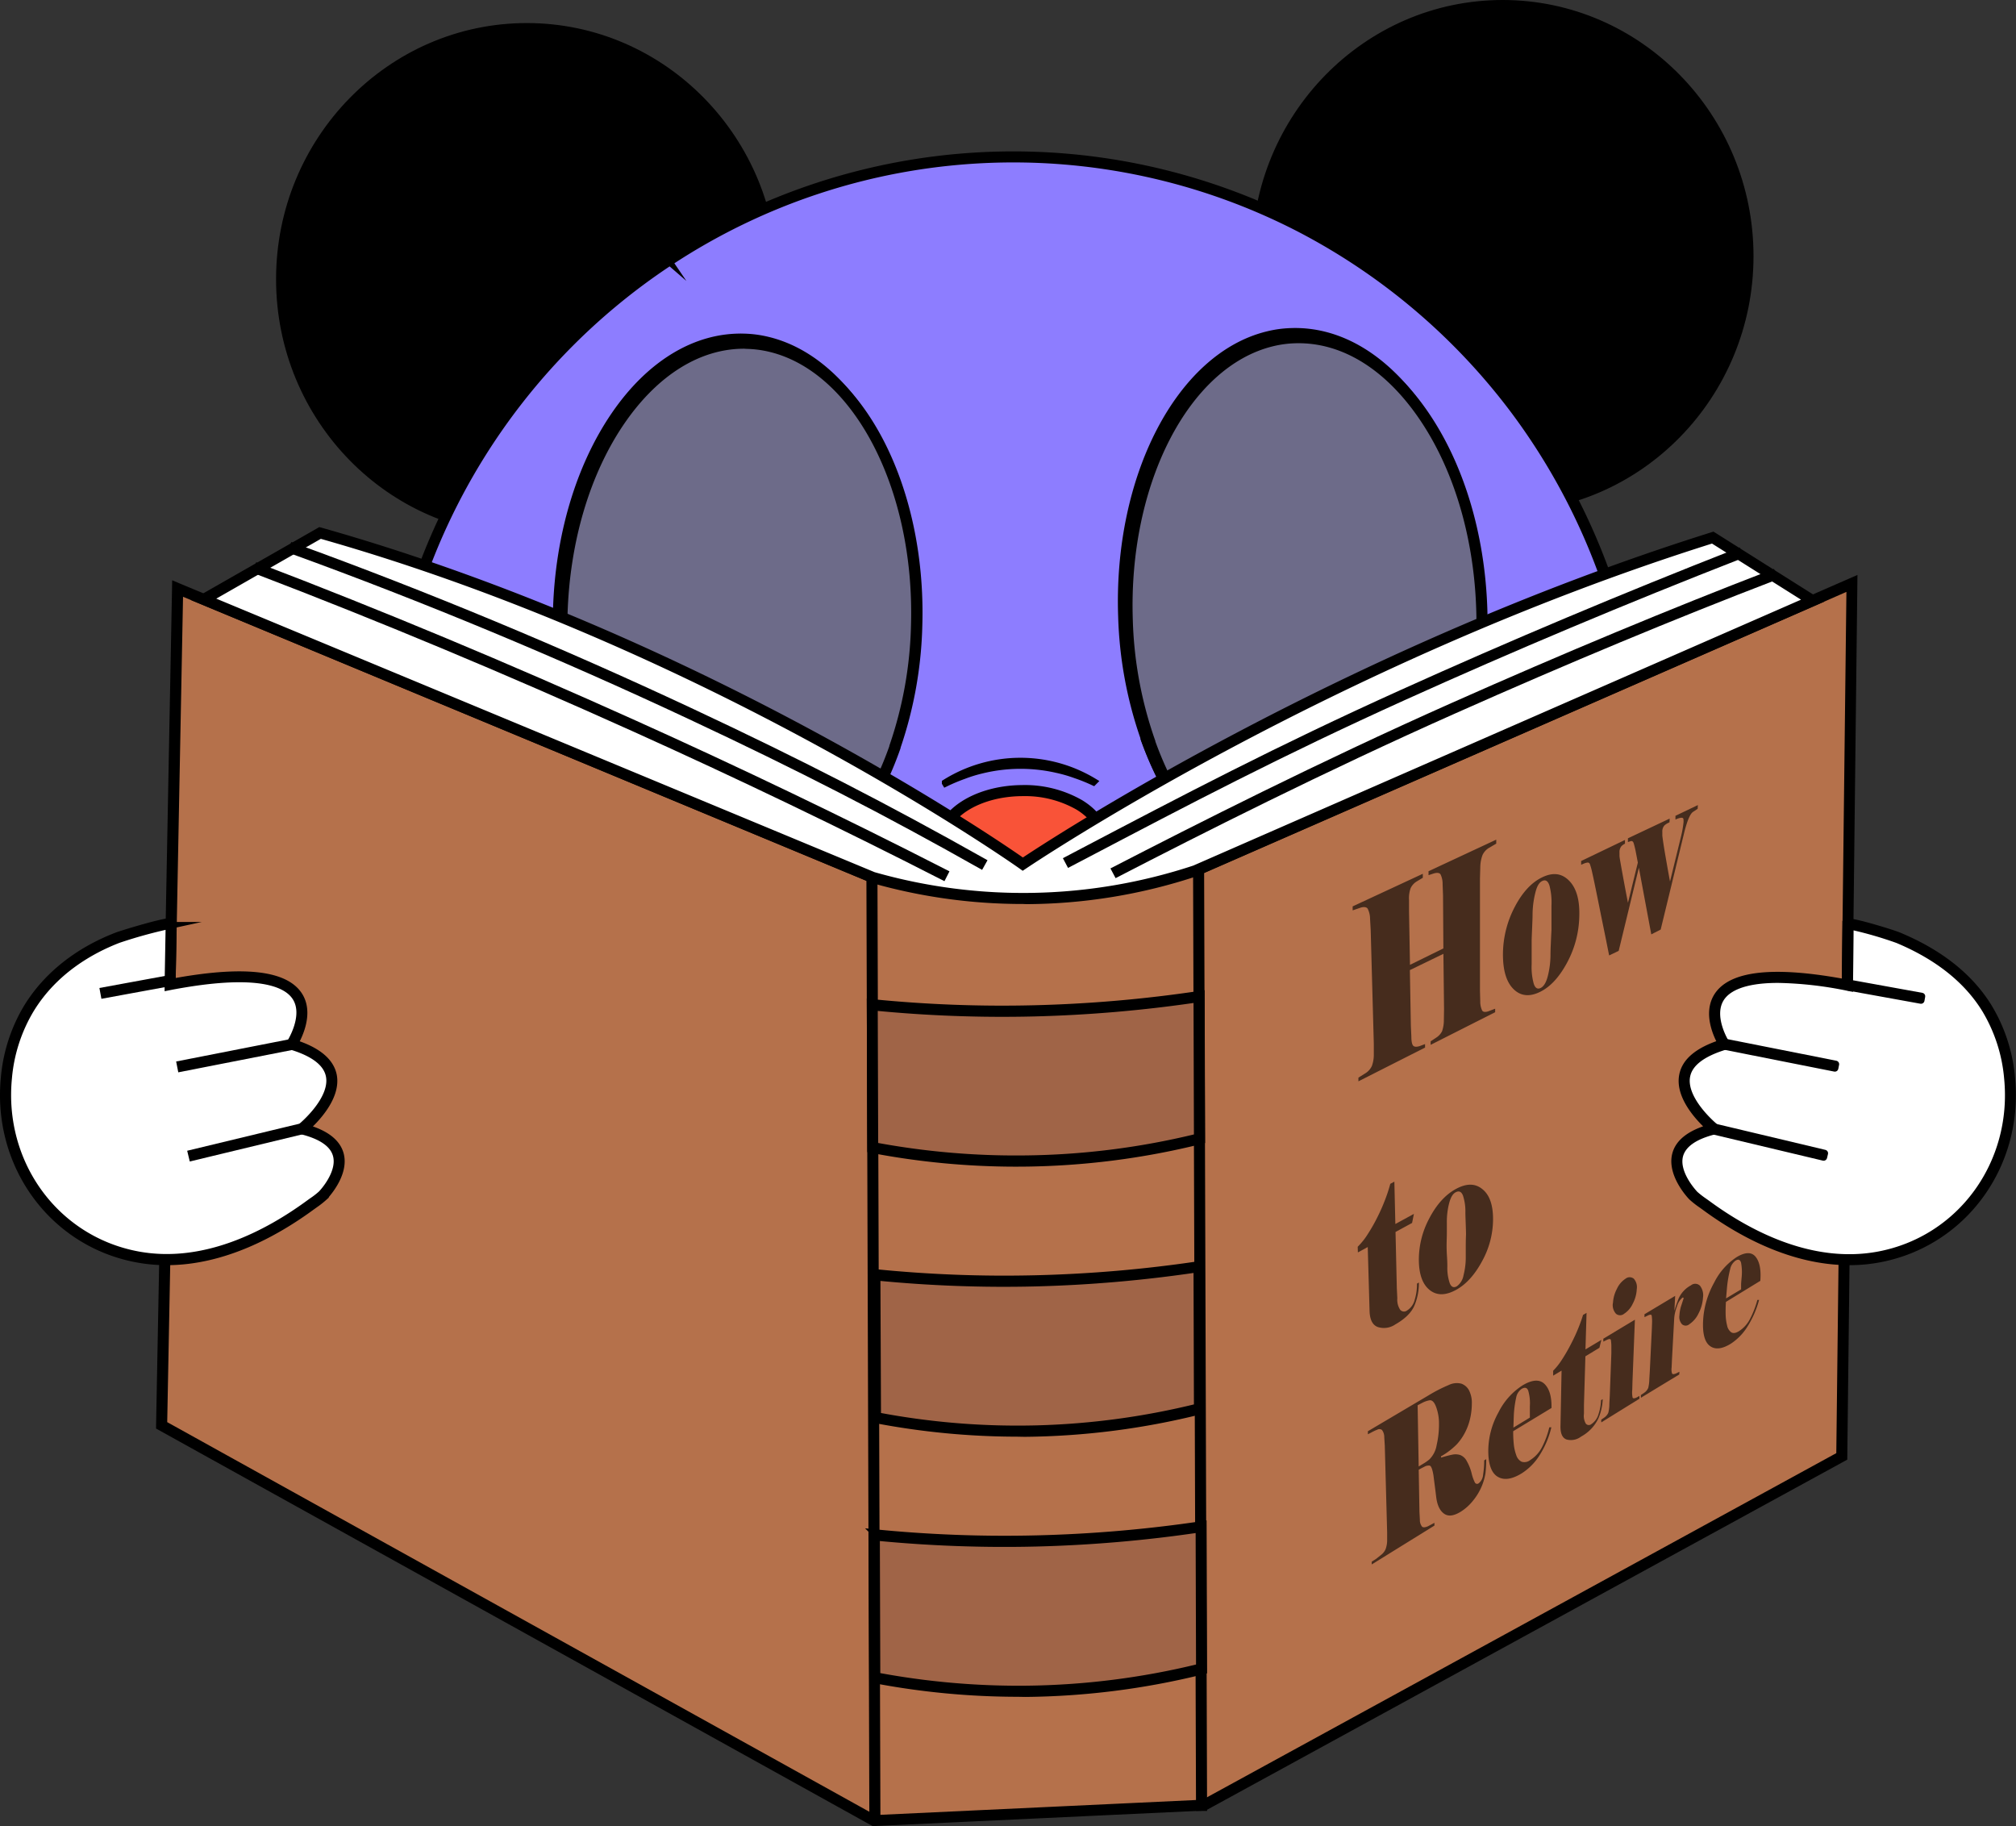 <svg xmlns="http://www.w3.org/2000/svg" viewBox="0 0 574.64 520.43"><rect x="0" y="0" width="574.64" height="520.43" fill="#333333" stroke="none"/><g id="Layer_2" data-name="Layer 2"><ellipse cx="287.64" cy="423.8" rx="125.44" ry="80.73" fill="#ffd7e1" stroke="#000" stroke-miterlimit="10" stroke-width="2"/><path d="M300.32,525.81c-69.49,0-126-36.47-126-81.3s56.53-81.3,126-81.3,126,36.47,126,81.3S369.8,525.81,300.32,525.81Zm0-161.45c-68.85,0-124.87,35.95-124.87,80.15s56,80.15,124.87,80.15,124.86-35.95,124.86-80.15S369.17,364.36,300.32,364.36Z" transform="translate(-12.68 -20.71)" stroke="#000" stroke-miterlimit="10" stroke-width="2"/><ellipse cx="428.28" cy="73" rx="69.93" ry="71.43" stroke="#000" stroke-miterlimit="10" stroke-width="2"/><path d="M441,165.71c-38.88,0-70.5-32.3-70.5-72s31.62-72,70.5-72,70.5,32.3,70.5,72S479.83,165.71,441,165.71Zm0-142.86c-38.24,0-69.35,31.79-69.35,70.86s31.11,70.86,69.35,70.86,69.35-31.79,69.35-70.86S479.2,22.85,441,22.85Z" transform="translate(-12.68 -20.71)" stroke="#000" stroke-miterlimit="10" stroke-width="2"/><ellipse cx="150.18" cy="79.57" rx="69.93" ry="71.43" stroke="#000" stroke-miterlimit="10" stroke-width="2"/><path d="M162.86,172.28c-38.87,0-70.49-32.3-70.49-72s31.62-72,70.49-72,70.5,32.3,70.5,72S201.74,172.28,162.86,172.28Zm0-142.86c-38.24,0-69.35,31.79-69.35,70.86s31.11,70.85,69.35,70.85,69.36-31.78,69.36-70.85S201.1,29.42,162.86,29.42Z" transform="translate(-12.68 -20.71)" stroke="#000" stroke-miterlimit="10" stroke-width="2"/><path d="M92.25,300.52A78.32,78.32,0,0,0,94.84,311c29.24,90,137.53,115.78,217.85,110.4,69.21-4.64,142-29.42,184.58-89.74,13.06-18.49,32-59.74,3.18-74.22-5.95-3-12.85-2.91-20-.35.28-5.27.42-10.57.27-15.94A181.14,181.14,0,0,0,383.68,85.48a178.32,178.32,0,0,0-180.39,9.44l-.24.16a181.28,181.28,0,0,0-79.63,128.17A184.2,184.2,0,0,0,122,251.56c0,.41.06.82.07,1.27a23.06,23.06,0,0,0-15.36,1.83C91,262.73,89.24,283.58,92.25,300.52Z" transform="translate(-12.68 -20.71)" fill="#8d7dff" stroke="#000" stroke-miterlimit="10" stroke-width="2"/><path d="M292.41,422.59c-38.3,0-76.75-7.08-108-20.13-45.74-19.09-76.89-50.67-90.1-91.33a79.52,79.52,0,0,1-2.61-10.51h0c-1.48-8.36-4.81-36.4,14.8-46.47a23.29,23.29,0,0,1,15-2c0-.18,0-.37,0-.55a185.85,185.85,0,0,1,1.39-28.4A181.52,181.52,0,0,1,202.73,94.6l.45.39-.32-.47.15-.1A178.92,178.92,0,0,1,384,85a181.22,181.22,0,0,1,93.89,125.27,183.87,183.87,0,0,1,3.49,30.84c.12,4.6.05,9.56-.23,15.13,7.2-2.4,14-2.18,19.6.66,7.6,3.82,12.44,9.75,14.41,17.63,4.78,19.16-8.67,45.12-17.37,57.44-50.05,70.85-137.4,86.79-185,90C306,422.37,299.2,422.59,292.41,422.59ZM116.78,252.85a21.13,21.13,0,0,0-9.77,2.32c-4.78,2.45-19.94,13-14.2,45.25h0a79.22,79.22,0,0,0,2.57,10.36c13.1,40.32,44,71.66,89.45,90.62,36.66,15.3,83.25,22.36,127.82,19.37,47.41-3.18,134.38-19,184.15-89.49,8.59-12.16,21.88-37.75,17.2-56.5-1.88-7.54-6.53-13.22-13.81-16.88-5.56-2.8-12.31-2.91-19.51-.32l-.82.29.05-.86c.31-5.89.4-11.09.27-15.89A181,181,0,0,0,443.73,137a180.53,180.53,0,0,0-60.31-51A177.72,177.72,0,0,0,203.61,95.4l-.43-.41.32.48-.17.11A180.32,180.32,0,0,0,124,223.32a183.64,183.64,0,0,0-1.38,28.23c0,.19,0,.38,0,.58s0,.45,0,.69l0,.72-.71-.15A26.43,26.43,0,0,0,116.78,252.85Z" transform="translate(-12.68 -20.71)" stroke="#000" stroke-miterlimit="10" stroke-width="2"/><path d="M347.63,328.81c-9,7.71-23.09,13.69-43.63,14.63-20.76,1-36.74-5.1-47.19-13.61-17.52-14.3-19.54-35.52-2.52-42.16,27.17-10.61,46.38,12.39,46.38,12.39s31.84-28,54.67-9.2C363.41,297.53,363,315.7,347.63,328.81Z" transform="translate(-12.68 -20.71)" fill="#ffdf00" stroke="#000" stroke-miterlimit="10" stroke-width="2"/><path d="M299.76,344.11c-17,0-32.27-4.85-43.31-13.84-10.29-8.39-15.74-19.53-14.24-29.08,1-6.47,5.23-11.46,11.87-14.06,25.14-9.81,43.78,9,46.65,12.13,3.93-3.26,33.49-26.57,55-8.84,3.4,2.81,5.38,7.61,5.42,13.17.07,9.14-4.71,18.49-13.12,25.66h0c-10.3,8.81-25.5,13.91-44,14.76C302.59,344.08,301.17,344.11,299.76,344.11Zm-31.22-58.64a38.3,38.3,0,0,0-14,2.73c-6.24,2.44-10.21,7.12-11.16,13.17-1.44,9.14,3.86,19.88,13.83,28,11.74,9.56,28.36,14.34,46.8,13.48,18.22-.83,33.18-5.84,43.28-14.48h0c8.16-6.95,12.79-16,12.73-24.78-.05-5.22-1.87-9.71-5-12.3-22.19-18.31-53.6,8.91-53.92,9.19l-.44.39-.37-.45C300.08,300.25,287.45,285.47,268.54,285.47Z" transform="translate(-12.68 -20.71)" stroke="#000" stroke-miterlimit="10" stroke-width="2"/><path d="M302.73,320.28c-16.34,0-29.06-10.16-35.27-16.32l.81-.81c6.24,6.19,19.12,16.51,35.69,16,16.84-.54,28.8-12,34.44-18.82l.88.73c-5.75,7-18,18.69-35.29,19.24C303.57,320.28,303.15,320.28,302.73,320.28Z" transform="translate(-12.68 -20.71)" stroke="#000" stroke-miterlimit="10" stroke-width="2"/><g id="eyelidR"><path d="M332.94,196.41a115.39,115.39,0,0,0,6.42,34.66v0c8.17,22.84,23.09,39,40.22,41.93a32.6,32.6,0,0,0,6.71.45c16.68-.59,31-13.73,39.55-33.55,5.7-13.33,8.78-29.6,8.16-47.12-1.53-43.51-25.42-78-53.31-77a31.16,31.16,0,0,0-6.63.92C349.47,122.69,331.53,156.35,332.94,196.41Z" transform="translate(-12.68 -20.71)" fill="#fff" stroke="#000" stroke-miterlimit="10" stroke-width="2"/><path d="M385.05,274.07a32.45,32.45,0,0,1-5.57-.47c-17-2.89-32.22-18.71-40.66-42.31l0-.13a114.89,114.89,0,0,1-6.42-34.73c-1.4-39.65,16.47-74.17,41.56-80.29a31.4,31.4,0,0,1,6.74-.93c13.69-.47,26.84,7.36,37,22.08s16.13,34.35,16.87,55.5c.61,17-2.23,33.39-8.21,47.36-8.85,20.66-23.83,33.33-40.05,33.9ZM339.94,231c8.3,23.15,23.15,38.65,39.74,41.47a31.45,31.45,0,0,0,6.59.43c15.77-.55,30.37-13,39-33.2,5.91-13.82,8.72-30,8.11-46.87-.73-20.93-6.65-40.43-16.66-54.89s-22.76-22-36.05-21.58a31.27,31.27,0,0,0-6.51.89c-24.57,6-42.06,40-40.68,79.14h0a113.87,113.87,0,0,0,6.38,34.48Z" transform="translate(-12.68 -20.71)" stroke="#000" stroke-miterlimit="10" stroke-width="2"/><path d="M339.36,231.07v0c8.17,22.84,23.09,39,40.22,41.93a32.6,32.6,0,0,0,6.71.45c16.68-.59,31-13.73,39.55-33.55-2.83-26.54-22-47-44.83-46.59C361.21,193.65,344.72,209.5,339.36,231.07Z" transform="translate(-12.68 -20.71)" stroke="#000" stroke-miterlimit="10" stroke-width="2"/><path d="M385.05,274.07a32.45,32.45,0,0,1-5.57-.47c-17-2.89-32.22-18.71-40.66-42.31l0-.26,0-.1c5.59-22.52,22.54-37.86,42.19-38.17h.6c22.72,0,41.93,20.13,44.81,47.11V240l-.06.13c-8.85,20.66-23.83,33.33-40.05,33.9Zm-45.09-43c8.3,23.12,23.14,38.59,39.72,41.41a31.49,31.49,0,0,0,6.59.43c15.73-.55,30.3-12.91,39-33.06-2.87-26.31-21.56-45.94-43.65-45.94H381C361.94,194.21,345.46,209.13,340,231.06Z" transform="translate(-12.68 -20.71)" stroke="#000" stroke-miterlimit="10" stroke-width="2"/></g><path d="M272.93,197.68a115.12,115.12,0,0,1-6.2,34.69v0c-8,22.89-22.85,39.17-40,42.18a32.61,32.61,0,0,1-6.71.49c-16.69-.49-31.14-13.53-39.76-33.31-5.78-13.28-9-29.54-8.45-47.06,1.25-43.52,24.93-78.16,52.82-77.36a31.77,31.77,0,0,1,6.63.87C255.94,124.07,274.09,157.61,272.93,197.68Z" transform="translate(-12.68 -20.71)" fill="#fff" stroke="#000" stroke-miterlimit="10" stroke-width="2"/><path d="M221.08,275.66h-1c-16.24-.47-31.29-13-40.27-33.65-6.07-13.93-9-30.29-8.51-47.3.61-21.16,6.48-40.91,16.52-55.62s23.2-22.67,36.9-22.3a31.61,31.61,0,0,1,6.75.89c25.12,6,43.2,40.36,42.05,80a115,115,0,0,1-6.2,34.78l0,.13c-8.29,23.65-23.39,39.56-40.39,42.56A33,33,0,0,1,221.08,275.66Zm2.64-157.75c-12.95,0-25.33,7.72-35,21.82-9.92,14.53-15.72,34.06-16.32,55-.5,16.85,2.41,33,8.41,46.82,8.8,20.18,23.47,32.5,39.25,32.95a31.3,31.3,0,0,0,6.58-.47c16.57-2.92,31.33-18.52,39.48-41.72l0-.13a114.21,114.21,0,0,0,6.17-34.52h0c1.13-39.13-16.57-73-41.18-78.88a31.3,31.3,0,0,0-6.52-.86Z" transform="translate(-12.68 -20.71)" stroke="#000" stroke-miterlimit="10" stroke-width="2"/><path d="M266.73,232.37v0c-8,22.89-22.85,39.17-40,42.18a32.61,32.61,0,0,1-6.71.49c-16.69-.49-31.14-13.53-39.76-33.31C183,215.23,202,194.69,224.85,194.9,244.64,195.09,261.24,210.84,266.73,232.37Z" transform="translate(-12.68 -20.71)" stroke="#000" stroke-miterlimit="10" stroke-width="2"/><path d="M221.08,275.66h-1c-16.24-.47-31.29-13-40.27-33.65l-.06-.13v-.15c2.72-27.09,21.93-47.39,44.75-47.39h.37c19.64.19,36.69,15.42,42.42,37.9l0,.27,0,.1c-8.29,23.65-23.39,39.56-40.39,42.56A33,33,0,0,1,221.08,275.66Zm-40.18-34c8.8,20.1,23.45,32.37,39.19,32.82a31.3,31.3,0,0,0,6.58-.47c16.56-2.92,31.3-18.49,39.46-41.66-5.63-21.89-22.21-36.71-41.29-36.89h-.34C202.3,195.48,183.61,215.26,180.9,241.68Z" transform="translate(-12.68 -20.71)" stroke="#000" stroke-miterlimit="10" stroke-width="2"/><path d="M281,260.6c.06,7.95,10.44,14.32,23.19,14.23s23-6.62,23-14.58S316.74,245.93,304,246,281,252.65,281,260.6Z" transform="translate(-12.68 -20.71)" fill="#f95338" stroke="#000" stroke-miterlimit="10" stroke-width="2"/><path d="M303.92,275.4a31.69,31.69,0,0,1-16.37-4.18c-4.56-2.79-7.08-6.56-7.11-10.62-.07-8.25,10.5-15.05,23.55-15.15a31.87,31.87,0,0,1,16.66,4.18c4.55,2.8,7.08,6.57,7.11,10.62s-2.44,7.86-6.95,10.72a31.85,31.85,0,0,1-16.6,4.43Zm.35-28.8H304c-12.41.09-22.46,6.37-22.41,14,0,3.64,2.36,7.06,6.57,9.64a30.51,30.51,0,0,0,15.77,4h.28a30.56,30.56,0,0,0,16-4.25c4.17-2.64,6.45-6.1,6.42-9.74s-2.36-7.07-6.56-9.65A30.58,30.58,0,0,0,304.27,246.6Z" transform="translate(-12.68 -20.71)" stroke="#000" stroke-miterlimit="10" stroke-width="2"/><path d="M324.35,243.57a49.92,49.92,0,0,0-5.13-2.06A39.78,39.78,0,0,0,314,240a46.54,46.54,0,0,0-21.47.15,40.31,40.31,0,0,0-5.22,1.61,52.45,52.45,0,0,0-5.1,2.14l-.06-.1a40.39,40.39,0,0,1,42.28-.31Z" transform="translate(-12.68 -20.71)" stroke="#000" stroke-miterlimit="10" stroke-width="2"/><g id="eyeLids1"><g id="eyelidR-2" data-name="eyelidR"><path d="M334,197.59a115,115,0,0,0,6.42,34.65v0c8.17,22.84,23.09,39,40.21,41.93a31.92,31.92,0,0,0,6.71.44c16.69-.58,31.05-13.72,39.55-33.54,5.7-13.33,8.79-29.61,8.16-47.12-1.52-43.52-25.42-78-53.3-77a31.71,31.71,0,0,0-6.63.91C350.53,123.87,332.59,157.53,334,197.59Z" transform="translate(-12.68 -20.71)" fill="#6d6b89" stroke="#000" stroke-miterlimit="10" stroke-width="2"/><path d="M386.11,275.25a32.56,32.56,0,0,1-5.58-.47c-17-2.89-32.21-18.71-40.65-42.31l0-.13a115.21,115.21,0,0,1-6.43-34.73C332,158,349.9,123.44,375,117.32a31.5,31.5,0,0,1,6.75-.93c13.69-.47,26.84,7.36,37,22.07s16.12,34.36,16.87,55.51c.6,17-2.23,33.39-8.21,47.36-8.85,20.66-23.83,33.33-40.06,33.9ZM341,232.18c8.31,23.15,23.16,38.65,39.74,41.47a31.49,31.49,0,0,0,6.59.43c15.78-.55,30.37-13,39-33.2,5.92-13.82,8.72-30,8.12-46.87-.73-20.93-6.65-40.43-16.67-54.89s-22.75-22-36-21.58a31.27,31.27,0,0,0-6.51.89c-24.58,6-42.07,40-40.69,79.14h0A113.87,113.87,0,0,0,341,232.05Z" transform="translate(-12.68 -20.71)" fill="#6d6b89" stroke="#000" stroke-miterlimit="10" stroke-width="2"/></g><path d="M274,198.86a115.43,115.43,0,0,1-6.21,34.69v0c-8,22.89-22.84,39.17-39.95,42.18a32.52,32.52,0,0,1-6.7.49c-16.69-.49-31.14-13.53-39.76-33.31-5.79-13.28-9-29.54-8.46-47.06,1.25-43.52,24.93-78.16,52.82-77.36a31.21,31.21,0,0,1,6.64.87C257,125.24,275.14,158.79,274,198.86Z" transform="translate(-12.68 -20.71)" fill="#6d6b89" stroke="#000" stroke-miterlimit="10" stroke-width="2"/><path d="M222.13,276.84h-1c-16.23-.47-31.29-13.05-40.27-33.65-6.06-13.93-9-30.29-8.5-47.3.61-21.16,6.47-40.91,16.52-55.62s23.2-22.67,36.89-22.3a32.36,32.36,0,0,1,6.76.88c25.12,6,43.2,40.37,42.05,80a115.36,115.36,0,0,1-6.2,34.78l0,.13c-8.29,23.65-23.39,39.56-40.39,42.55A32,32,0,0,1,222.13,276.84Zm2.65-157.75c-12.95,0-25.34,7.72-35,21.82-9.93,14.53-15.72,34.06-16.33,55-.49,16.85,2.42,33,8.41,46.81,8.8,20.18,23.48,32.51,39.25,33a31.4,31.4,0,0,0,6.59-.47c16.57-2.92,31.32-18.52,39.48-41.72l0-.13a113.9,113.9,0,0,0,6.17-34.52h0c1.13-39.13-16.57-73-41.17-78.88a31.48,31.48,0,0,0-6.52-.86Z" transform="translate(-12.68 -20.71)" fill="#6d6b89" stroke="#000" stroke-miterlimit="10" stroke-width="2"/></g><polygon points="524.98 415.04 343.22 514.43 249.12 518.84 46.06 406.21 50.61 167.73 248.76 250.06 340.66 248.16 527.85 166.28 524.98 415.04" fill="#b5714b" stroke="#000" stroke-miterlimit="10" stroke-width="2"/><path d="M261.67,540.13l-.15-.08L58.17,427.25v-.34l4.56-239.33.78.33,198,82.29,91.67-1.91L541.11,186.1l-2.88,250-.29.16L356.06,535.71h-.13ZM59.33,426.59,261.94,539l93.8-4.4,181.35-99.16L540,187.86,353.47,269.44h-.11l-92,1.91-.11-.05-197.37-82Z" transform="translate(-12.68 -20.71)" stroke="#000" stroke-miterlimit="10" stroke-width="2"/><path d="M70.77,191.54l190.66,79.22a156,156,0,0,0,91.92-1.89l176-77-28.5-18c-111.09,34.9-196.65,93-196.65,93s-87.8-62.59-200.31-94.38Z" transform="translate(-12.68 -20.71)" fill="#fff" stroke="#000" stroke-miterlimit="10" stroke-width="2"/><path d="M304.35,277.34a156.12,156.12,0,0,1-43.08-6L69.47,191.62,103.83,172l.24.06c107.9,30.49,194.17,90,200.16,94.24,5.95-4,90-59.47,196.47-92.91l.25-.08.23.14L530.59,192l-1,.44-176,77a155.2,155.2,0,0,1-48.3,7.94ZM72.06,191.46l189.59,78.76a155.55,155.55,0,0,0,91.52-1.89l175-76.56-27.36-17.24C391.17,209,305.4,266.86,304.54,267.44l-.33.22-.32-.23C303,266.8,215,204.61,104,173.2Z" transform="translate(-12.68 -20.71)" stroke="#000" stroke-miterlimit="10" stroke-width="2"/><path d="M292.24,267.25c-27.08-15.28-51.81-28-82.67-42.45-37.6-17.64-75.85-33.54-113.68-47.27l.4-1.07c37.85,13.73,76.13,29.65,113.77,47.3C241,238.25,265.69,251,292.8,266.25Z" transform="translate(-12.68 -20.71)" stroke="#000" stroke-miterlimit="10" stroke-width="2"/><path d="M281.45,270.49c-28.84-14.74-58.53-29-88.26-42.39-36.92-16.63-72-31.28-107.34-44.79l.41-1.07c35.33,13.51,70.46,28.17,107.4,44.81,29.75,13.4,59.46,27.67,88.31,42.42Z" transform="translate(-12.68 -20.71)" stroke="#000" stroke-miterlimit="10" stroke-width="2"/><path d="M317.53,266.71l-.53-1,3.45-1.82c30.28-15.89,56.43-29.62,91.8-45.59C443.38,204.23,475.6,190.69,508,178l.42,1.07c-32.38,12.64-64.58,26.17-95.69,40.23C377.38,235.29,351.25,249,321,264.9Z" transform="translate(-12.68 -20.71)" stroke="#000" stroke-miterlimit="10" stroke-width="2"/><path d="M331.09,269.63l-.53-1c23.17-11.95,58.36-29.8,96.3-46.67,31.86-14.17,62.45-26.9,90.9-37.83l.41,1.08c-28.43,10.91-59,23.63-90.85,37.8C389.42,239.85,354.24,257.68,331.09,269.63Z" transform="translate(-12.68 -20.71)" stroke="#000" stroke-miterlimit="10" stroke-width="2"/><rect x="354.21" y="268.59" width="1.15" height="267.19" transform="translate(-13.98 -19.56) rotate(-0.18)" stroke="#000" stroke-miterlimit="10" stroke-width="2"/><rect x="261.04" y="270.83" width="1.15" height="268.49" transform="translate(-13.93 -19.9) rotate(-0.18)" stroke="#000" stroke-miterlimit="10" stroke-width="2"/><path d="M261.53,307l.13,40.72a217.56,217.56,0,0,0,93.15-2.51l-.13-40.53a382.46,382.46,0,0,1-47.11,4.06A372.47,372.47,0,0,1,261.53,307Z" transform="translate(-12.68 -20.71)" fill="#a06447" stroke="#000" stroke-miterlimit="10" stroke-width="2"/><path d="M302.22,352.2a218.65,218.65,0,0,1-40.87-3.88l-.46-.09-.14-41.83.64.07a371.47,371.47,0,0,0,46,1.73,381.57,381.57,0,0,0,47-4.05l.66-.1.13,41.64-.43.11a217.32,217.32,0,0,1-50.38,6.39ZM262,347.28A218.35,218.35,0,0,0,304.36,351,215.72,215.72,0,0,0,354,344.8l-.12-39.41a383.91,383.91,0,0,1-46.53,4,373.8,373.8,0,0,1-45.48-1.68Z" transform="translate(-12.68 -20.71)" stroke="#000" stroke-miterlimit="10" stroke-width="2"/><path d="M261.53,458.11l.13,40.72a217.56,217.56,0,0,0,93.15-2.51l-.13-40.53a382.46,382.46,0,0,1-47.11,4.06A372.47,372.47,0,0,1,261.53,458.11Z" transform="translate(-12.68 -20.71)" fill="#a06447" stroke="#000" stroke-miterlimit="10" stroke-width="2"/><path d="M302.79,503.28a219.34,219.34,0,0,1-40.87-3.88l-.46-.09-.14-41.83.63.06a373.74,373.74,0,0,0,46,1.74,383.7,383.7,0,0,0,47-4l.66-.1.13,41.64-.43.11a217.46,217.46,0,0,1-50.38,6.39Zm-40.19-4.92a218.92,218.92,0,0,0,42.33,3.76,216.28,216.28,0,0,0,49.67-6.25l-.12-39.41a381.91,381.91,0,0,1-46.53,4,375.68,375.68,0,0,1-45.48-1.67Z" transform="translate(-12.68 -20.71)" stroke="#000" stroke-miterlimit="10" stroke-width="2"/><path d="M262.3,384l.13,40.72a214,214,0,0,0,92.38-2.51l-.13-40.53A376,376,0,0,1,308,385.72,366.38,366.38,0,0,1,262.3,384Z" transform="translate(-12.68 -20.71)" fill="#a06447" stroke="#000" stroke-miterlimit="10" stroke-width="2"/><path d="M302.65,429.15a215.91,215.91,0,0,1-40.53-3.88l-.46-.09-.13-41.83.63.06a367.44,367.44,0,0,0,45.59,1.74,377.47,377.47,0,0,0,46.65-4l.65-.1.13,41.64-.43.11a213.88,213.88,0,0,1-50,6.39Zm-39.85-4.92A213.39,213.39,0,0,0,354,421.74l-.12-39.41a377.79,377.79,0,0,1-46.14,4,369.67,369.67,0,0,1-45.11-1.67Z" transform="translate(-12.68 -20.71)" stroke="#000" stroke-miterlimit="10" stroke-width="2"/><path d="M539.43,284c0-.43,11.15,2.61,14.35,3.95,10.12,4.22,19.51,10.68,25.3,20.14a46.5,46.5,0,0,1,6.42,19.76c2.39,24.16-13,46.55-37.3,51.07-17.77,3.31-35.15-4.38-49.23-14.71a38.09,38.09,0,0,1-3.58-2.74s-13.87-14.13,5.87-19.06c0,0-21-16.89,2.9-24.09,0,0-17.35-26.82,35.09-16.87C539.25,301.46,539.43,284,539.43,284Z" transform="translate(-12.68 -20.71)" fill="#fff" stroke="#000" stroke-miterlimit="10" stroke-width="2"/><path d="M539.77,380.27c-16.19,0-31-8.13-41.14-15.59l-.92-.66A25.3,25.3,0,0,1,495,361.9c-.05,0-6.16-6.26-4.7-12.13.87-3.47,4.15-6,9.76-7.63-2.4-2.15-9-8.69-7.74-15,.78-4,4.47-7,11-9.13-1.17-2.07-4.33-8.59-1-13.59,4.12-6.14,16.35-7.36,36.35-3.64.16-15.25.17-16.64.17-16.78h0l0-.3.26-.18c.9-.59,13,3.12,14.87,3.92,11.67,4.87,20.28,11.72,25.57,20.37a46.66,46.66,0,0,1,6.5,20c2.48,25-13.76,47.22-37.77,51.69A46,46,0,0,1,539.77,380.27Zm-20.28-80.44c-10.08,0-14.42,2.56-16.21,5.21-3.53,5.26,1.32,12.9,1.37,13l.41.64-.73.22c-6.51,2-10.17,4.81-10.88,8.46-1.34,6.87,8.07,14.56,8.17,14.63l.89.73-1.11.28c-5.71,1.42-9,3.74-9.93,6.89-1.48,5.24,4.27,11.15,4.33,11.21a24.75,24.75,0,0,0,2.57,2l.94.67c11.74,8.63,29.74,18.15,48.78,14.62,23.42-4.37,39.26-26.05,36.84-50.45a45.61,45.61,0,0,0-6.33-19.52c-5.17-8.44-13.6-15.14-25-19.91a109.3,109.3,0,0,0-13.57-3.9c0,3-.17,16.87-.17,16.87v.69l-.67-.13A107.51,107.51,0,0,0,519.49,299.83Z" transform="translate(-12.68 -20.71)" stroke="#000" stroke-miterlimit="10" stroke-width="2"/><rect x="519.39" y="305.25" width="1.15" height="32.36" transform="translate(90.79 748.18) rotate(-78.78)" stroke="#000" stroke-linecap="round" stroke-linejoin="round" stroke-width="2"/><rect x="516.31" y="330.03" width="1.15" height="32.39" transform="translate(47.67 748.14) rotate(-76.61)" stroke="#000" stroke-linecap="round" stroke-linejoin="round" stroke-width="2"/><rect x="549.29" y="292.65" width="1.15" height="21.37" transform="translate(140.64 769.57) rotate(-79.73)" stroke="#000" stroke-linecap="round" stroke-linejoin="round" stroke-width="2"/><path d="M61.48,283.88c0-.43-11.9,2.78-15.26,4.08C36,291.9,26.71,298.64,20.92,308.1a46.5,46.5,0,0,0-6.42,19.76c-2.39,24.16,13,46.55,37.3,51.07C69.57,382.24,87,374.55,101,364.22a38.09,38.09,0,0,0,3.58-2.74s13.87-14.13-5.87-19.06c0,0,21-16.89-2.9-24.09,0,0,17.76-27-34.67-17.05Z" transform="translate(-12.68 -20.71)" fill="#fff" stroke="#000" stroke-miterlimit="10" stroke-width="2"/><path d="M60.23,380.27a46,46,0,0,1-8.53-.78c-24-4.47-40.25-26.69-37.77-51.69a46.71,46.71,0,0,1,6.5-20c5.52-9,14.37-16.06,25.58-20.38,1.51-.58,14.85-4.66,15.77-4l.25.16,0,.32s0,0-.3,16.73c19.88-3.7,32-2.48,36.09,3.63,3.37,5,.06,11.69-1.14,13.78,6.5,2.09,10.19,5.16,11,9.13,1.23,6.32-5.34,12.86-7.74,15,5.61,1.6,8.89,4.16,9.76,7.63,1.46,5.87-4.65,12.08-4.71,12.14a26.43,26.43,0,0,1-2.7,2.11l-.92.66C91.21,372.14,76.42,380.27,60.23,380.27Zm.67-95.81a135.17,135.17,0,0,0-14.48,4c-7.65,2.95-18.21,8.79-25,19.91a45.65,45.65,0,0,0-6.33,19.52c-2.42,24.4,13.42,46.08,36.84,50.45,19,3.54,37-6,48.78-14.62l.93-.67a22.67,22.67,0,0,0,2.59-2c.05,0,5.8-5.95,4.32-11.19-.88-3.15-4.22-5.47-9.93-6.89l-1.12-.28.9-.73c.1-.07,9.51-7.76,8.17-14.63-.71-3.65-4.37-6.5-10.88-8.46l-.74-.22.43-.65c0-.07,5.07-7.85,1.53-13.16-2.64-4-11-7.69-35.61-3l-.7.14,0-.71S60.84,287.5,60.9,284.46Z" transform="translate(-12.68 -20.71)" stroke="#000" stroke-miterlimit="10" stroke-width="2"/><rect x="63.86" y="320.9" width="32.31" height="1.15" transform="translate(-73.06 0.7) rotate(-11.1)" stroke="#000" stroke-miterlimit="10" stroke-width="2"/><rect x="66.92" y="345.61" width="32.29" height="1.15" transform="translate(-91.47 8.38) rotate(-13.55)" stroke="#000" stroke-miterlimit="10" stroke-width="2"/><rect x="42.42" y="302.42" width="18.91" height="1.15" transform="matrix(0.98, -0.18, 0.18, 0.98, -66.51, -6.37)" stroke="#000" stroke-miterlimit="10" stroke-width="2"/></g><g id="Layer_3" data-name="Layer 3"><g opacity="0.61"><path d="M424.11,292.54l-9.56,4.64.28,15.89.14,3c0,1.44.2,2.33.54,2.67s.95.37,1.85.09l1.52-.57v1l-19,9.62,0-1.05L402,326.5a4.83,4.83,0,0,0,1.72-2,9.27,9.27,0,0,0,.55-3.22v-3.08l-.89-32.47-.18-3.2a6.37,6.37,0,0,0-.69-2.87c-.33-.45-1-.55-1.9-.31l-2.37.81,0-1.14,20-9.29v1.14l-1.58.95a4.57,4.57,0,0,0-1.89,2,8.48,8.48,0,0,0-.46,3.38l0,3.27.27,15.21L424.1,291,424,275.89l-.12-3.17a6.15,6.15,0,0,0-.61-2.86c-.31-.4-.92-.49-1.82-.25l-1.58.51V269l19.3-9v1.13l-2.21,1.3a4.69,4.69,0,0,0-1.72,2,10.26,10.26,0,0,0-.62,3.37l-.09,3.24v32.07l.08,3a5.78,5.78,0,0,0,.56,2.62c.28.4.85.47,1.69.21l2-.76v1l-18.39,9.3,0-1,1.51-1a4.79,4.79,0,0,0,1.74-1.86,9.74,9.74,0,0,0,.52-3.22l.05-3.06Z" transform="translate(-12.68 -20.71)"/><path d="M462.84,281.91A29,29,0,0,1,459.39,295q-3.27,6.13-7.58,8.31-4.57,2.32-7.66-.66t-3.07-10a29.22,29.22,0,0,1,3.32-13.39c2.19-4.22,4.83-7.08,7.92-8.55s5.56-1.1,7.63,1S463,277.21,462.84,281.91Zm-7.93,3.84c0-.61,0-1.84,0-3.67s0-2.93,0-3.29a19,19,0,0,0-.56-5.65c-.42-1.36-1.11-1.81-2.06-1.36s-1.55,1.57-2,3.44a26.33,26.33,0,0,0-.77,6.22c0,.84-.05,1.89-.1,3.13s-.11,2.57-.16,4c0,.61,0,1.87,0,3.75s0,3,0,3.26a17.65,17.65,0,0,0,.59,5.45q.61,1.92,2,1.23c.87-.44,1.54-1.54,2-3.31a25,25,0,0,0,.78-6.05q0-1.29.09-3.12C454.77,288.57,454.83,287.23,454.91,285.75Z" transform="translate(-12.68 -20.71)"/><path d="M479.53,266.55l-.66-3.45c-.17-.79-.34-1.44-.5-2s-.43-.74-.82-.69l-.85.28,0-1.07L488.6,254l-.05,1.06-.58.28a4.93,4.93,0,0,0-.85.6,2.53,2.53,0,0,0-.61,1.86c0,.31,0,.62,0,.91s.11,1.07.29,2.29.48,3,.9,5.39.74,4.19,1,5.54l3.18-13a29.24,29.24,0,0,0,.68-3.95c0-.66,0-1-.2-1.13a1.08,1.08,0,0,0-.71-.05,4.92,4.92,0,0,0-.77.21,6,6,0,0,0-.63.27l0-1.07,6.39-3.06-.06,1.06-1.39.93q-1.17.89-2.38,5.6l-6.77,27.89L483.36,287l-3.54-19-5.75,23.7L471.35,293c-.33-1.63-.66-3.31-1-5s-1-4.87-1.92-9.45-1.56-7.66-1.87-9a19.13,19.13,0,0,0-.7-2.58.63.63,0,0,0-.69-.43,4,4,0,0,0-.94.25c-.3.13-.59.25-.86.38l0-1.08,12.49-6,0,1.07-.28.13a5.73,5.73,0,0,0-.69.53,2.59,2.59,0,0,0-.59,1.87c0,.31,0,.61,0,.91s.11.95.28,1.93.46,2.6.87,4.82.82,4.42,1.27,6.63Z" transform="translate(-12.68 -20.71)"/><path d="M402.54,376.11l-2.81,1.53-.05-1.62a19.59,19.59,0,0,0,2.88-3.62,48.48,48.48,0,0,0,2.83-5,52.88,52.88,0,0,0,2.23-5.12,43.73,43.73,0,0,0,1.35-4.19l1.16-.62.28,12.07,5.29-2.88-.52,2.58-4.72,2.57.37,16,.14,2.9a5.17,5.17,0,0,0,.84,3.3,1.42,1.42,0,0,0,1.92.19,5,5,0,0,0,2.21-3.12,14.75,14.75,0,0,0,.63-4.55l.56-.31a16.62,16.62,0,0,1-1.2,6.37c-.84,2.1-2.68,3.95-5.55,5.58a5.69,5.69,0,0,1-5,.72q-2.21-.84-2.32-4.58Z" transform="translate(-12.68 -20.71)"/><path d="M438.26,368.26a24.83,24.83,0,0,1-3.11,11.85q-3.09,5.75-7.28,8.12c-3,1.68-5.49,1.77-7.54.23s-3.16-4.36-3.22-8.46a24.91,24.91,0,0,1,3-12.11q3.09-5.91,7.59-8.35t7.52.07C437.26,361.23,438.28,364.12,438.26,368.26Zm-7.71,4.22q0-.81-.09-3.21c-.06-1.61-.09-2.58-.09-2.89a14.46,14.46,0,0,0-.67-4.9c-.44-1.15-1.12-1.47-2.05-1s-1.49,1.54-1.93,3.23a21.13,21.13,0,0,0-.63,5.54q0,1.13,0,2.76c0,1.1-.06,2.27-.07,3.53,0,.54,0,1.64.11,3.29s.1,2.6.1,2.86a13.5,13.5,0,0,0,.69,4.73c.44,1.08,1.09,1.37,2,.88a4.87,4.87,0,0,0,1.92-3.14,20.49,20.49,0,0,0,.64-5.39c0-.77,0-1.68,0-2.75S430.5,373.79,430.55,372.48Z" transform="translate(-12.68 -20.71)"/><path d="M417.07,439.58l.21,12,.12,2.27a3,3,0,0,0,.63,1.95c.33.27.87.23,1.64-.1l1.88-1v.79l-17.87,11.07,0-.8,1.17-.73,1.57-1.25a4.14,4.14,0,0,0,1.17-1.48,7.3,7.3,0,0,0,.48-2.58v-2.37l-.67-24.62-.15-2.42a3.38,3.38,0,0,0-.65-2.07,1.24,1.24,0,0,0-1.35-.08,13.32,13.32,0,0,0-1.49.69c-.42.23-.81.43-1.18.61l0-.86,17.32-10.24a42.64,42.64,0,0,1,5.74-2.94,5.23,5.23,0,0,1,3.58-.38,4,4,0,0,1,2.18,1.89,7.82,7.82,0,0,1,.81,3.89,19.07,19.07,0,0,1-.45,4,16.55,16.55,0,0,1-1.42,4,15.62,15.62,0,0,1-2.37,3.46,20.37,20.37,0,0,1-4.54,3.47v.36c1.27-.38,2.33-.66,3.19-.83a4.45,4.45,0,0,1,2.31.11,3.67,3.67,0,0,1,1.87,1.78,13.38,13.38,0,0,1,1.34,3.37,12.24,12.24,0,0,0,.92,2.63.71.71,0,0,0,1.12.25,3.36,3.36,0,0,0,1.24-2.45,24.53,24.53,0,0,0,.31-4.06l.58-.35a31.93,31.93,0,0,1-.22,4.07,16.52,16.52,0,0,1-3.55,7.77,14.07,14.07,0,0,1-3.48,3.13c-2,1.22-3.53,1.42-4.73.59s-2-2.42-2.28-4.8-.57-4.43-.77-6.1c-.3-1.83-.67-2.78-1.13-2.83a2.45,2.45,0,0,0-1.47.33C418.12,439,417.6,439.26,417.07,439.58Zm3-2.91a7.45,7.45,0,0,0,2.12-4.16,26.25,26.25,0,0,0,.66-6.16,13.44,13.44,0,0,0-.82-4.67c-.52-1.4-1.15-2-1.86-1.9a7.1,7.1,0,0,0-1.92.64l-1.49.78.3,17.44,1.28-.77A12.74,12.74,0,0,0,420.06,436.67Z" transform="translate(-12.68 -20.71)"/><path d="M454.88,427.48a25.73,25.73,0,0,1-3.27,7.82,16.49,16.49,0,0,1-5.15,5.28c-2.78,1.72-5.07,2.06-6.86,1s-2.71-3.56-2.7-7.48a22.7,22.7,0,0,1,2.89-10.85,19.44,19.44,0,0,1,6.87-7.72q4.14-2.47,6.26-.41c1.4,1.36,2.07,3.65,2,6.85L444,428.59a33.09,33.09,0,0,0,.16,3.61,12.54,12.54,0,0,0,.71,3.2,3.11,3.11,0,0,0,1.51,1.88,2.64,2.64,0,0,0,2.48-.47,9.39,9.39,0,0,0,3.43-3.82,24.59,24.59,0,0,0,2-5.51Zm-6.13-2.77c0-.36,0-.8,0-1.3s0-1.15,0-1.94a12.78,12.78,0,0,0-.47-4.45c-.34-.88-.95-1-1.83-.52a3.87,3.87,0,0,0-1.61,2.54,30.38,30.38,0,0,0-.67,5.2l-.11,3.33Z" transform="translate(-12.68 -20.71)"/><path d="M457.79,411.32l-2.4,1.44,0-1.4a19.27,19.27,0,0,0,2.56-3.25,49.15,49.15,0,0,0,2.57-4.47c.83-1.6,1.52-3.11,2.08-4.51s1-2.63,1.31-3.68l1-.59-.31,10.42,4.53-2.71-.55,2.25-4,2.43-.41,13.86v2.51a4.36,4.36,0,0,0,.55,2.84,1.13,1.13,0,0,0,1.59.09,5,5,0,0,0,2-2.8,14,14,0,0,0,.73-4l.48-.3a15.48,15.48,0,0,1-1.28,5.59,11.6,11.6,0,0,1-4.88,5.08,4.78,4.78,0,0,1-4.16.83c-1.2-.44-1.77-1.74-1.72-3.9Z" transform="translate(-12.68 -20.71)"/><path d="M480,419.33l-10.9,6.75,0-.79.81-.55a3.33,3.33,0,0,0,1.21-1.43,10.13,10.13,0,0,0,.29-2.51l.12-2.31.45-12.08,0-2.08a11.37,11.37,0,0,0-.14-1.73c-.08-.36-.48-.37-1.22,0l-.93.46,0-.83,9-5.42L478,414.49l-.06,2.27a7.41,7.41,0,0,0,.09,2.23q.18.45,1.14,0l.79-.45Zm-7.56-27.23a9.69,9.69,0,0,1,1.13-4.1,6.79,6.79,0,0,1,2.45-2.87,1.87,1.87,0,0,1,2.36,0,3.62,3.62,0,0,1,.84,3,9.74,9.74,0,0,1-1.14,4.12,6.84,6.84,0,0,1-2.46,2.87,1.81,1.81,0,0,1-2.32,0A3.69,3.69,0,0,1,472.41,392.1Z" transform="translate(-12.68 -20.71)"/><path d="M480.4,419.06l0-.79.89-.6a3.22,3.22,0,0,0,1.2-1.41,10.75,10.75,0,0,0,.31-2.49l.14-2.31.58-12,.07-2.07a11.12,11.12,0,0,0-.11-1.73c-.07-.35-.47-.37-1.18,0l-.88.43,0-.83,8.75-5.24-.23,4.3c.19-.7.56-1.82,1.13-3.35a7.93,7.93,0,0,1,3.58-3.94,1.92,1.92,0,0,1,2.6.11,4.44,4.44,0,0,1,.85,3.39,11.24,11.24,0,0,1-1.27,4.5,7.58,7.58,0,0,1-2.63,3.08,1.58,1.58,0,0,1-2.08,0,3.06,3.06,0,0,1-.74-2.51,11.46,11.46,0,0,1,.43-2.52q.39-1.17.78-2.4c-.1-.17-.2-.22-.32-.16a4.84,4.84,0,0,0-1.58,2.49,11.88,11.88,0,0,0-.79,3.34l-.63,11.61-.11,2.46a3.86,3.86,0,0,0,.13,1.73c.13.24.49.22,1.09,0l1-.5-.05.78Z" transform="translate(-12.68 -20.71)"/><path d="M514.09,391.17a27.19,27.19,0,0,1-3.28,7.54,15.61,15.61,0,0,1-4.77,4.94c-2.51,1.55-4.5,1.76-6,.62s-2.13-3.64-1.89-7.51a24.92,24.92,0,0,1,3.14-10.53,18.59,18.59,0,0,1,6.38-7.24c2.49-1.49,4.3-1.51,5.44-.09s1.58,3.7,1.33,6.84l-9.8,6c-.08,1.2-.11,2.39-.08,3.56a13.92,13.92,0,0,0,.42,3.19,3.05,3.05,0,0,0,1.2,1.93c.55.33,1.28.22,2.18-.34a9,9,0,0,0,3.19-3.58,26.38,26.38,0,0,0,2.05-5.33Zm-5.13-3c0-.36,0-.79,0-1.28s.07-1.13.13-1.91a14.68,14.68,0,0,0-.14-4.41c-.25-.87-.77-1.08-1.56-.6a3.94,3.94,0,0,0-1.54,2.41,35.05,35.05,0,0,0-.89,5.09l-.28,3.27Z" transform="translate(-12.68 -20.71)"/></g></g></svg>